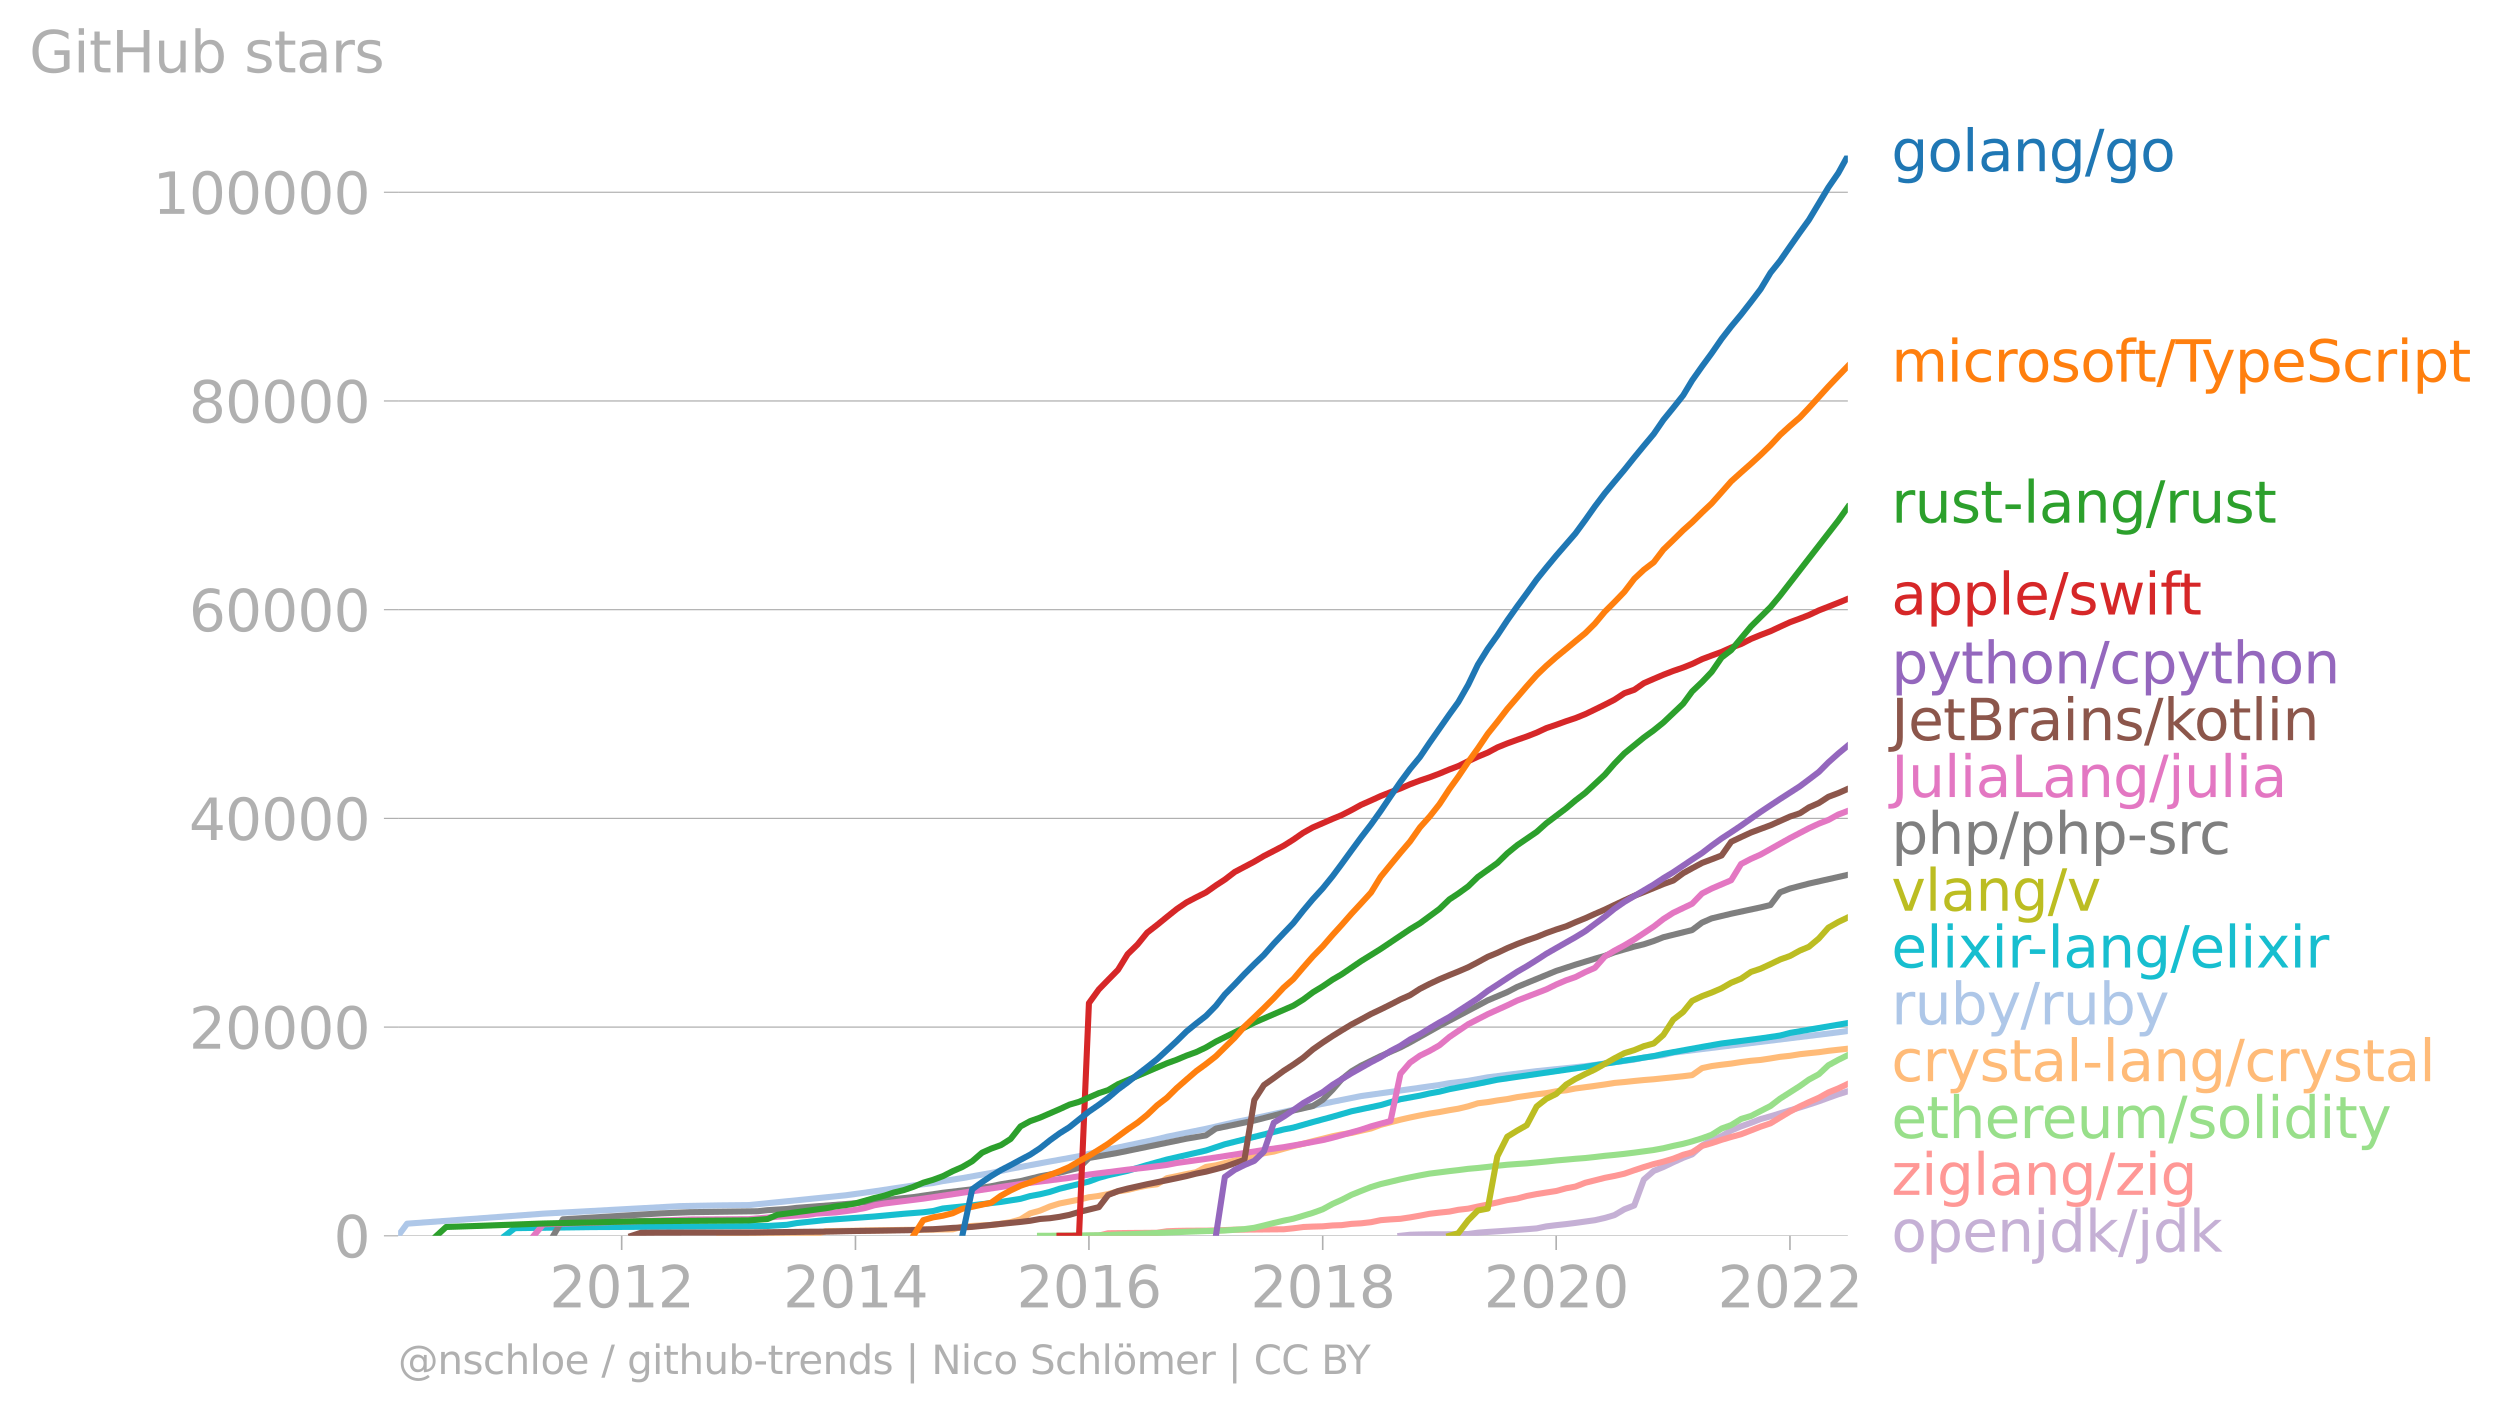 <svg xmlns:xlink="http://www.w3.org/1999/xlink" width="821.124" height="463.935" viewBox="0 0 615.843 347.951" xmlns="http://www.w3.org/2000/svg"><defs><style>*{stroke-linejoin:round;stroke-linecap:butt}</style></defs><g id="figure_1"><path d="M0 347.951h615.843V0H0v347.951z" style="fill:none" id="patch_1"/><g id="axes_1"><path d="M98.073 304.424h357.12V38.312H98.073v266.112z" style="fill:none" id="patch_2"/><g id="matplotlib.axis_1"><g id="xtick_1"><g id="line2d_1"><defs><path id="m5385cf4cf9" d="M0 0v3.5" style="stroke:#b0b0b0;stroke-width:.4"/></defs><use xlink:href="#m5385cf4cf9" x="153.142" y="304.424" style="fill:#b0b0b0;stroke:#b0b0b0;stroke-width:.4"/></g><g style="fill:#b0b0b0" transform="matrix(.14 0 0 -.14 135.327 322.062)" id="text_1"><defs><path id="DejaVuSans-32" d="M1228 531h2203V0H469v531q359 372 979 998 621 627 780 809 303 340 423 576 121 236 121 464 0 372-261 606-261 235-680 235-297 0-627-103-329-103-704-313v638q381 153 712 231 332 78 607 78 725 0 1156-363 431-362 431-968 0-288-108-546-107-257-392-607-78-91-497-524-418-433-1181-1211z" transform="scale(.016)"/><path id="DejaVuSans-30" d="M2034 4250q-487 0-733-480-245-479-245-1442 0-959 245-1439 246-480 733-480 491 0 736 480 246 480 246 1439 0 963-246 1442-245 480-736 480zm0 500q785 0 1199-621 414-620 414-1801 0-1178-414-1799Q2819-91 2034-91q-784 0-1198 620-414 621-414 1799 0 1181 414 1801 414 621 1198 621z" transform="scale(.016)"/><path id="DejaVuSans-31" d="M794 531h1031v3560L703 3866v575l1116 225h631V531h1031V0H794v531z" transform="scale(.016)"/></defs><use xlink:href="#DejaVuSans-32"/><use xlink:href="#DejaVuSans-30" x="63.623"/><use xlink:href="#DejaVuSans-31" x="127.246"/><use xlink:href="#DejaVuSans-32" x="190.869"/></g></g><g id="xtick_2"><use xlink:href="#m5385cf4cf9" x="210.732" y="304.424" style="fill:#b0b0b0;stroke:#b0b0b0;stroke-width:.4" id="line2d_2"/><g style="fill:#b0b0b0" transform="matrix(.14 0 0 -.14 192.917 322.062)" id="text_2"><defs><path id="DejaVuSans-34" d="M2419 4116 825 1625h1594v2491zm-166 550h794V1625h666v-525h-666V0h-628v1100H313v609l1940 2957z" transform="scale(.016)"/></defs><use xlink:href="#DejaVuSans-32"/><use xlink:href="#DejaVuSans-30" x="63.623"/><use xlink:href="#DejaVuSans-31" x="127.246"/><use xlink:href="#DejaVuSans-34" x="190.869"/></g></g><g id="xtick_3"><use xlink:href="#m5385cf4cf9" x="268.243" y="304.424" style="fill:#b0b0b0;stroke:#b0b0b0;stroke-width:.4" id="line2d_3"/><g style="fill:#b0b0b0" transform="matrix(.14 0 0 -.14 250.428 322.062)" id="text_3"><defs><path id="DejaVuSans-36" d="M2113 2584q-425 0-674-291-248-290-248-796 0-503 248-796 249-292 674-292t673 292q248 293 248 796 0 506-248 796-248 291-673 291zm1253 1979v-575q-238 112-480 171-242 60-480 60-625 0-955-422-329-422-376-1275 184 272 462 417 279 145 613 145 703 0 1111-427 408-426 408-1160 0-719-425-1154Q2819-91 2113-91q-810 0-1238 620-428 621-428 1799 0 1106 525 1764t1409 658q238 0 480-47t505-140z" transform="scale(.016)"/></defs><use xlink:href="#DejaVuSans-32"/><use xlink:href="#DejaVuSans-30" x="63.623"/><use xlink:href="#DejaVuSans-31" x="127.246"/><use xlink:href="#DejaVuSans-36" x="190.869"/></g></g><g id="xtick_4"><use xlink:href="#m5385cf4cf9" x="325.833" y="304.424" style="fill:#b0b0b0;stroke:#b0b0b0;stroke-width:.4" id="line2d_4"/><g style="fill:#b0b0b0" transform="matrix(.14 0 0 -.14 308.018 322.062)" id="text_4"><defs><path id="DejaVuSans-38" d="M2034 2216q-450 0-708-241-257-241-257-662 0-422 257-663 258-241 708-241t709 242q260 243 260 662 0 421-258 662-257 241-711 241zm-631 268q-406 100-633 378-226 279-226 679 0 559 398 884 399 325 1092 325 697 0 1094-325t397-884q0-400-227-679-226-278-629-378 456-106 710-416 255-309 255-755 0-679-414-1042Q2806-91 2034-91q-771 0-1186 362-414 363-414 1042 0 446 256 755 257 310 713 416zm-231 997q0-362 226-565 227-203 636-203 407 0 636 203 230 203 230 565 0 363-230 566-229 203-636 203-409 0-636-203-226-203-226-566z" transform="scale(.016)"/></defs><use xlink:href="#DejaVuSans-32"/><use xlink:href="#DejaVuSans-30" x="63.623"/><use xlink:href="#DejaVuSans-31" x="127.246"/><use xlink:href="#DejaVuSans-38" x="190.869"/></g></g><g id="xtick_5"><use xlink:href="#m5385cf4cf9" x="383.344" y="304.424" style="fill:#b0b0b0;stroke:#b0b0b0;stroke-width:.4" id="line2d_5"/><g style="fill:#b0b0b0" transform="matrix(.14 0 0 -.14 365.529 322.062)" id="text_5"><use xlink:href="#DejaVuSans-32"/><use xlink:href="#DejaVuSans-30" x="63.623"/><use xlink:href="#DejaVuSans-32" x="127.246"/><use xlink:href="#DejaVuSans-30" x="190.869"/></g></g><g id="xtick_6"><use xlink:href="#m5385cf4cf9" x="440.934" y="304.424" style="fill:#b0b0b0;stroke:#b0b0b0;stroke-width:.4" id="line2d_6"/><g style="fill:#b0b0b0" transform="matrix(.14 0 0 -.14 423.119 322.062)" id="text_6"><use xlink:href="#DejaVuSans-32"/><use xlink:href="#DejaVuSans-30" x="63.623"/><use xlink:href="#DejaVuSans-32" x="127.246"/><use xlink:href="#DejaVuSans-32" x="190.869"/></g></g></g><g id="matplotlib.axis_2"><g id="ytick_1"><path d="M98.073 304.424h357.12" clip-path="url(#pecd743295e)" style="fill:none;stroke:#b0b0b0;stroke-width:.3;stroke-linecap:square" id="line2d_7"/><g id="line2d_8"><defs><path id="mb3a32a4b18" d="M0 0h-3.5" style="stroke:#b0b0b0;stroke-width:.3"/></defs><use xlink:href="#mb3a32a4b18" x="98.073" y="304.424" style="fill:#b0b0b0;stroke:#b0b0b0;stroke-width:.3"/></g><use xlink:href="#DejaVuSans-30" style="fill:#b0b0b0" transform="matrix(.14 0 0 -.14 82.166 309.743)" id="text_7"/></g><g id="ytick_2"><path d="M98.073 253.011h357.12" clip-path="url(#pecd743295e)" style="fill:none;stroke:#b0b0b0;stroke-width:.3;stroke-linecap:square" id="line2d_9"/><use xlink:href="#mb3a32a4b18" x="98.073" y="253.011" style="fill:#b0b0b0;stroke:#b0b0b0;stroke-width:.3" id="line2d_10"/><g style="fill:#b0b0b0" transform="matrix(.14 0 0 -.14 46.536 258.33)" id="text_8"><use xlink:href="#DejaVuSans-32"/><use xlink:href="#DejaVuSans-30" x="63.623"/><use xlink:href="#DejaVuSans-30" x="127.246"/><use xlink:href="#DejaVuSans-30" x="190.869"/><use xlink:href="#DejaVuSans-30" x="254.492"/></g></g><g id="ytick_3"><path d="M98.073 201.599h357.12" clip-path="url(#pecd743295e)" style="fill:none;stroke:#b0b0b0;stroke-width:.3;stroke-linecap:square" id="line2d_11"/><use xlink:href="#mb3a32a4b18" x="98.073" y="201.599" style="fill:#b0b0b0;stroke:#b0b0b0;stroke-width:.3" id="line2d_12"/><g style="fill:#b0b0b0" transform="matrix(.14 0 0 -.14 46.536 206.918)" id="text_9"><use xlink:href="#DejaVuSans-34"/><use xlink:href="#DejaVuSans-30" x="63.623"/><use xlink:href="#DejaVuSans-30" x="127.246"/><use xlink:href="#DejaVuSans-30" x="190.869"/><use xlink:href="#DejaVuSans-30" x="254.492"/></g></g><g id="ytick_4"><path d="M98.073 150.186h357.12" clip-path="url(#pecd743295e)" style="fill:none;stroke:#b0b0b0;stroke-width:.3;stroke-linecap:square" id="line2d_13"/><use xlink:href="#mb3a32a4b18" x="98.073" y="150.186" style="fill:#b0b0b0;stroke:#b0b0b0;stroke-width:.3" id="line2d_14"/><g style="fill:#b0b0b0" transform="matrix(.14 0 0 -.14 46.536 155.505)" id="text_10"><use xlink:href="#DejaVuSans-36"/><use xlink:href="#DejaVuSans-30" x="63.623"/><use xlink:href="#DejaVuSans-30" x="127.246"/><use xlink:href="#DejaVuSans-30" x="190.869"/><use xlink:href="#DejaVuSans-30" x="254.492"/></g></g><g id="ytick_5"><path d="M98.073 98.773h357.12" clip-path="url(#pecd743295e)" style="fill:none;stroke:#b0b0b0;stroke-width:.3;stroke-linecap:square" id="line2d_15"/><use xlink:href="#mb3a32a4b18" x="98.073" y="98.773" style="fill:#b0b0b0;stroke:#b0b0b0;stroke-width:.3" id="line2d_16"/><g style="fill:#b0b0b0" transform="matrix(.14 0 0 -.14 46.536 104.092)" id="text_11"><use xlink:href="#DejaVuSans-38"/><use xlink:href="#DejaVuSans-30" x="63.623"/><use xlink:href="#DejaVuSans-30" x="127.246"/><use xlink:href="#DejaVuSans-30" x="190.869"/><use xlink:href="#DejaVuSans-30" x="254.492"/></g></g><g id="ytick_6"><path d="M98.073 47.36h357.12" clip-path="url(#pecd743295e)" style="fill:none;stroke:#b0b0b0;stroke-width:.3;stroke-linecap:square" id="line2d_17"/><use xlink:href="#mb3a32a4b18" x="98.073" y="47.361" style="fill:#b0b0b0;stroke:#b0b0b0;stroke-width:.3" id="line2d_18"/><g style="fill:#b0b0b0" transform="matrix(.14 0 0 -.14 37.628 52.68)" id="text_12"><use xlink:href="#DejaVuSans-31"/><use xlink:href="#DejaVuSans-30" x="63.623"/><use xlink:href="#DejaVuSans-30" x="127.246"/><use xlink:href="#DejaVuSans-30" x="190.869"/><use xlink:href="#DejaVuSans-30" x="254.492"/><use xlink:href="#DejaVuSans-30" x="318.115"/></g></g><g style="fill:#b0b0b0" transform="matrix(.14 0 0 -.14 7.2 17.838)" id="text_13"><defs><path id="DejaVuSans-47" d="M3809 666v1253H2778v519h1656V434q-365-259-806-392-440-133-940-133-1094 0-1712 639-617 640-617 1780 0 1144 617 1783 618 639 1712 639 456 0 867-113 411-112 758-331v-672q-350 297-744 447t-828 150q-857 0-1287-478-429-478-429-1425 0-944 429-1422 430-478 1287-478 334 0 596 58 263 58 472 180z" transform="scale(.016)"/><path id="DejaVuSans-69" d="M603 3500h575V0H603v3500zm0 1363h575v-729H603v729z" transform="scale(.016)"/><path id="DejaVuSans-74" d="M1172 4494v-994h1184v-447H1172V1153q0-428 117-550t477-122h590V0h-590q-666 0-919 248-253 249-253 905v1900H172v447h422v994h578z" transform="scale(.016)"/><path id="DejaVuSans-48" d="M628 4666h631V2753h2294v1913h631V0h-631v2222H1259V0H628v4666z" transform="scale(.016)"/><path id="DejaVuSans-75" d="M544 1381v2119h575V1403q0-497 193-746 194-248 582-248 465 0 735 297 271 297 271 810v1984h575V0h-575v538q-209-319-486-474-276-155-642-155-603 0-916 375-312 375-312 1097zm1447 2203z" transform="scale(.016)"/><path id="DejaVuSans-62" d="M3116 1747q0 634-261 995t-717 361q-457 0-718-361t-261-995q0-634 261-995t718-361q456 0 717 361t261 995zM1159 2969q182 312 458 463 277 152 661 152 638 0 1036-506 399-506 399-1331T3314 415Q2916-91 2278-91q-384 0-661 152-276 152-458 464V0H581v4863h578V2969z" transform="scale(.016)"/><path id="DejaVuSans-73" d="M2834 3397v-544q-243 125-506 187-262 63-544 63-428 0-642-131t-214-394q0-200 153-314t616-217l197-44q612-131 870-370t258-667q0-488-386-773Q2250-91 1575-91q-281 0-586 55T347 128v594q319-166 628-249 309-82 613-82 406 0 624 139 219 139 219 392 0 234-158 359-157 125-692 241l-200 47q-534 112-772 345-237 233-237 639 0 494 350 762 350 269 994 269 318 0 599-47 282-46 519-140z" transform="scale(.016)"/><path id="DejaVuSans-61" d="M2194 1759q-697 0-966-159t-269-544q0-306 202-486 202-179 548-179 479 0 768 339t289 901v128h-572zm1147 238V0h-575v531q-197-318-491-470T1556-91q-537 0-855 302-317 302-317 808 0 590 395 890 396 300 1180 300h807v57q0 397-261 614t-733 217q-300 0-585-72-284-72-546-216v532q315 122 612 182 297 61 578 61 760 0 1135-394 375-393 375-1193z" transform="scale(.016)"/><path id="DejaVuSans-72" d="M2631 2963q-97 56-211 82-114 27-251 27-488 0-749-317t-261-911V0H581v3500h578v-544q182 319 472 473 291 155 707 155 59 0 131-8 72-7 159-23l3-590z" transform="scale(.016)"/></defs><use xlink:href="#DejaVuSans-47"/><use xlink:href="#DejaVuSans-69" x="77.49"/><use xlink:href="#DejaVuSans-74" x="105.273"/><use xlink:href="#DejaVuSans-48" x="144.482"/><use xlink:href="#DejaVuSans-75" x="219.678"/><use xlink:href="#DejaVuSans-62" x="283.057"/><use xlink:href="#DejaVuSans-20" x="346.533"/><use xlink:href="#DejaVuSans-73" x="378.32"/><use xlink:href="#DejaVuSans-74" x="430.42"/><use xlink:href="#DejaVuSans-61" x="469.629"/><use xlink:href="#DejaVuSans-72" x="530.908"/><use xlink:href="#DejaVuSans-73" x="572.021"/></g></g><path d="m344.977 304.424 2.363-.257 2.442-.067 2.364-.036 2.442-.008 2.442-.01 2.206-.026 2.443-.036 2.363-.329 2.442-.185 2.364-.151 2.442-.17 2.442-.177 2.364-.175 2.442-.196 2.363-.496 2.443-.3 2.442-.265 2.285-.288 2.442-.342 2.363-.33 2.443-.557 2.363-.694 2.442-1.43 2.443-.948 2.363-6.388 2.442-2.126 2.364-.956 2.442-1.17 2.442-1.108 2.206-.84 2.442-2.175 2.364-1.373 2.442-.956 2.364-1.38 2.442-1.026 2.442-.872 2.364-.915 2.442-.684 2.363-.722 2.443-.748 2.442-.715 2.206-.701 2.442-.808 2.363-.86 2.443-.875 2.363-.737" clip-path="url(#pecd743295e)" style="fill:none;stroke:#c5b0d5;stroke-width:1.5;stroke-linecap:square" id="line2d_19"/><path d="m268.243 304.424 2.442-.046 2.285-.584 2.442-.028 2.363-.031 2.443-.023 2.363-.013 2.442-.028 2.443-.363 2.363-.09 2.442-.043 2.364-.013 2.442-.008 2.442-.057 2.206-.087 2.443-.092 2.363-.013 2.442-.023 2.364-.021 2.442-.023 2.442-.018 2.364-.242 2.442-.319 2.363-.1 2.443-.067 2.442-.216 2.206-.077 2.442-.316 2.364-.134 2.442-.28 2.363-.493 2.442-.193 2.443-.144 2.363-.352 2.442-.427 2.364-.455 2.442-.293 2.442-.25 2.206-.442 2.443-.28 2.363-.522 2.442-.49 2.364-.52 2.442-.578 2.442-.383 2.364-.63 2.442-.473 2.363-.375 2.443-.38 2.442-.664 2.285-.422 2.442-.948 2.363-.589 2.443-.62 2.363-.46 2.442-.557 2.443-.851 2.363-.792 2.442-.738 2.364-.586 2.442-.732 2.442-.962 2.206-.614 2.442-1.573 2.364-.68 2.442-.822 2.364-.699 2.442-.67 2.442-.947 2.364-.925 2.442-.82 2.363-1.442 2.443-1.458 2.442-1.278 2.206-1.04 2.442-1.075 2.363-1.316 2.443-.99 2.363-1.12" clip-path="url(#pecd743295e)" style="fill:none;stroke:#ff9896;stroke-width:1.5;stroke-linecap:square" id="line2d_20"/><path d="m256.19 304.424 2.441-.01 2.364-.026 2.442-.018 2.364-.028 2.442-.029 2.442-.036 2.285-.038 2.442-.131 2.363-.057 2.443-.105 2.363-.103 2.442-.11 2.443-.109 2.363-.097 2.442-.1 2.364-.085 2.442-.088 2.442-.049 2.206-.095 2.443-.17 2.363-.161 2.442-.332 2.364-.565 2.442-.62 2.442-.57 2.364-.484 2.442-.727 2.363-.71 2.443-.884 2.442-1.332 2.206-.982 2.442-1.25 2.364-.953 2.442-.959 2.363-.725 2.442-.58 2.443-.587 2.363-.496 2.442-.483 2.364-.44 2.442-.303 2.442-.311 2.206-.25 2.443-.316 2.363-.208 2.442-.265 2.364-.285 2.442-.25 2.442-.18 2.364-.156 2.442-.231 2.363-.221 2.443-.265 2.442-.203 2.285-.208 2.442-.186 2.363-.254 2.443-.29 2.363-.222 2.442-.26 2.443-.3 2.363-.321 2.442-.335 2.364-.431 2.442-.579 2.442-.514 2.206-.596 2.442-.764 2.364-.86 2.442-1.538 2.364-.848 2.442-1.512 2.442-.743 2.364-1.213 2.442-1.247 2.363-1.812 2.443-1.553 2.442-1.56 2.206-1.571 2.442-1.321 2.363-2.214 2.443-1.336 2.363-1.162" clip-path="url(#pecd743295e)" style="fill:none;stroke:#98df8a;stroke-width:1.5;stroke-linecap:square" id="line2d_21"/><g style="fill:#1f77b4" transform="matrix(.14 0 0 -.14 465.907 42.175)" id="text_14"><defs><path id="DejaVuSans-67" d="M2906 1791q0 625-258 968-257 344-723 344-462 0-720-344-258-343-258-968 0-622 258-966t720-344q466 0 723 344 258 344 258 966zm575-1357q0-893-397-1329-396-436-1215-436-303 0-572 45t-522 139v559q253-137 500-202 247-66 503-66 566 0 847 295t281 892v285q-178-310-456-463T1784 0Q1141 0 747 490 353 981 353 1791q0 812 394 1302 394 491 1037 491 388 0 666-153t456-462v531h575V434z" transform="scale(.016)"/><path id="DejaVuSans-6f" d="M1959 3097q-462 0-731-361t-269-989q0-628 267-989 268-361 733-361 460 0 728 362 269 363 269 988 0 622-269 986-268 364-728 364zm0 487q750 0 1178-488 429-487 429-1349 0-859-429-1349Q2709-91 1959-91q-753 0-1180 489-426 490-426 1349 0 862 426 1349 427 488 1180 488z" transform="scale(.016)"/><path id="DejaVuSans-6c" d="M603 4863h575V0H603v4863z" transform="scale(.016)"/><path id="DejaVuSans-6e" d="M3513 2113V0h-575v2094q0 497-194 743-194 247-581 247-466 0-735-297-269-296-269-809V0H581v3500h578v-544q207 316 486 472 280 156 646 156 603 0 912-373 310-373 310-1098z" transform="scale(.016)"/><path id="DejaVuSans-2f" d="M1625 4666h531L531-594H0l1625 5260z" transform="scale(.016)"/></defs><use xlink:href="#DejaVuSans-67"/><use xlink:href="#DejaVuSans-6f" x="63.477"/><use xlink:href="#DejaVuSans-6c" x="124.658"/><use xlink:href="#DejaVuSans-61" x="152.441"/><use xlink:href="#DejaVuSans-6e" x="213.721"/><use xlink:href="#DejaVuSans-67" x="277.1"/><use xlink:href="#DejaVuSans-2f" x="340.576"/><use xlink:href="#DejaVuSans-67" x="374.268"/><use xlink:href="#DejaVuSans-6f" x="437.744"/></g><g style="fill:#ff7f0e" transform="matrix(.14 0 0 -.14 465.907 94.014)" id="text_15"><defs><path id="DejaVuSans-6d" d="M3328 2828q216 388 516 572t706 184q547 0 844-383 297-382 297-1088V0h-578v2094q0 503-179 746-178 244-543 244-447 0-707-297-259-296-259-809V0h-578v2094q0 506-178 748t-550 242q-441 0-701-298-259-298-259-808V0H581v3500h578v-544q197 322 472 475t653 153q382 0 649-194 267-193 395-562z" transform="scale(.016)"/><path id="DejaVuSans-63" d="M3122 3366v-538q-244 135-489 202t-495 67q-560 0-870-355-309-354-309-995t309-996q310-354 870-354 250 0 495 67t489 202V134Q2881 22 2623-34q-257-57-548-57-791 0-1257 497-465 497-465 1341 0 856 470 1346 471 491 1290 491 265 0 518-55 253-54 491-163z" transform="scale(.016)"/><path id="DejaVuSans-66" d="M2375 4863v-479h-550q-309 0-430-125-120-125-120-450v-309h947v-447h-947V0H697v3053H147v447h550v244q0 584 272 851 272 268 862 268h544z" transform="scale(.016)"/><path id="DejaVuSans-54" d="M-19 4666h3947v-532H2272V0h-634v4134H-19v532z" transform="scale(.016)"/><path id="DejaVuSans-79" d="M2059-325q-243-625-475-815-231-191-618-191H506v481h338q237 0 368 113 132 112 291 531l103 262L191 3500h609L1894 763l1094 2737h609L2059-325z" transform="scale(.016)"/><path id="DejaVuSans-70" d="M1159 525v-1856H581v4831h578v-531q182 312 458 463 277 152 661 152 638 0 1036-506 399-506 399-1331T3314 415Q2916-91 2278-91q-384 0-661 152-276 152-458 464zm1957 1222q0 634-261 995t-717 361q-457 0-718-361t-261-995q0-634 261-995t718-361q456 0 717 361t261 995z" transform="scale(.016)"/><path id="DejaVuSans-65" d="M3597 1894v-281H953q38-594 358-905t892-311q331 0 642 81t618 244V178Q3153 47 2828-22t-659-69q-838 0-1327 487-489 488-489 1320 0 859 464 1363 464 505 1252 505 706 0 1117-455 411-454 411-1235zm-575 169q-6 471-264 752-258 282-683 282-481 0-770-272t-333-766l2050 4z" transform="scale(.016)"/><path id="DejaVuSans-53" d="M3425 4513v-616q-359 172-678 256-319 85-616 85-515 0-795-200t-280-569q0-310 186-468 186-157 705-254l381-78q706-135 1042-474t336-907q0-679-455-1029Q2797-91 1919-91q-331 0-705 75-373 75-773 222v650q384-215 753-325 369-109 725-109 540 0 834 212 294 213 294 607 0 343-211 537t-692 291l-385 75q-706 140-1022 440-315 300-315 835 0 619 436 975t1201 356q329 0 669-60 341-59 697-177z" transform="scale(.016)"/></defs><use xlink:href="#DejaVuSans-6d"/><use xlink:href="#DejaVuSans-69" x="97.412"/><use xlink:href="#DejaVuSans-63" x="125.195"/><use xlink:href="#DejaVuSans-72" x="180.176"/><use xlink:href="#DejaVuSans-6f" x="219.039"/><use xlink:href="#DejaVuSans-73" x="280.221"/><use xlink:href="#DejaVuSans-6f" x="332.32"/><use xlink:href="#DejaVuSans-66" x="393.502"/><use xlink:href="#DejaVuSans-74" x="426.957"/><use xlink:href="#DejaVuSans-2f" x="466.166"/><use xlink:href="#DejaVuSans-54" x="499.857"/><use xlink:href="#DejaVuSans-79" x="545.316"/><use xlink:href="#DejaVuSans-70" x="604.496"/><use xlink:href="#DejaVuSans-65" x="667.973"/><use xlink:href="#DejaVuSans-53" x="729.496"/><use xlink:href="#DejaVuSans-63" x="792.973"/><use xlink:href="#DejaVuSans-72" x="847.953"/><use xlink:href="#DejaVuSans-69" x="889.066"/><use xlink:href="#DejaVuSans-70" x="916.85"/><use xlink:href="#DejaVuSans-74" x="980.326"/></g><g style="fill:#2ca02c" transform="matrix(.14 0 0 -.14 465.907 128.751)" id="text_16"><defs><path id="DejaVuSans-2d" d="M313 2009h1684v-512H313v512z" transform="scale(.016)"/></defs><use xlink:href="#DejaVuSans-72"/><use xlink:href="#DejaVuSans-75" x="41.113"/><use xlink:href="#DejaVuSans-73" x="104.492"/><use xlink:href="#DejaVuSans-74" x="156.592"/><use xlink:href="#DejaVuSans-2d" x="195.801"/><use xlink:href="#DejaVuSans-6c" x="231.885"/><use xlink:href="#DejaVuSans-61" x="259.668"/><use xlink:href="#DejaVuSans-6e" x="320.947"/><use xlink:href="#DejaVuSans-67" x="384.326"/><use xlink:href="#DejaVuSans-2f" x="447.803"/><use xlink:href="#DejaVuSans-72" x="481.494"/><use xlink:href="#DejaVuSans-75" x="522.607"/><use xlink:href="#DejaVuSans-73" x="585.986"/><use xlink:href="#DejaVuSans-74" x="638.086"/></g><g style="fill:#d62728" transform="matrix(.14 0 0 -.14 465.907 151.376)" id="text_17"><defs><path id="DejaVuSans-77" d="M269 3500h575l719-2731 715 2731h678l719-2731 716 2731h575L4050 0h-678l-753 2869L1863 0h-679L269 3500z" transform="scale(.016)"/></defs><use xlink:href="#DejaVuSans-61"/><use xlink:href="#DejaVuSans-70" x="61.279"/><use xlink:href="#DejaVuSans-70" x="124.756"/><use xlink:href="#DejaVuSans-6c" x="188.232"/><use xlink:href="#DejaVuSans-65" x="216.016"/><use xlink:href="#DejaVuSans-2f" x="277.539"/><use xlink:href="#DejaVuSans-73" x="311.23"/><use xlink:href="#DejaVuSans-77" x="363.33"/><use xlink:href="#DejaVuSans-69" x="445.117"/><use xlink:href="#DejaVuSans-66" x="472.9"/><use xlink:href="#DejaVuSans-74" x="506.355"/></g><g style="fill:#9467bd" transform="matrix(.14 0 0 -.14 465.907 168.34)" id="text_18"><defs><path id="DejaVuSans-68" d="M3513 2113V0h-575v2094q0 497-194 743-194 247-581 247-466 0-735-297-269-296-269-809V0H581v4863h578V2956q207 316 486 472 280 156 646 156 603 0 912-373 310-373 310-1098z" transform="scale(.016)"/></defs><use xlink:href="#DejaVuSans-70"/><use xlink:href="#DejaVuSans-79" x="63.477"/><use xlink:href="#DejaVuSans-74" x="122.656"/><use xlink:href="#DejaVuSans-68" x="161.865"/><use xlink:href="#DejaVuSans-6f" x="225.244"/><use xlink:href="#DejaVuSans-6e" x="286.426"/><use xlink:href="#DejaVuSans-2f" x="349.805"/><use xlink:href="#DejaVuSans-63" x="383.496"/><use xlink:href="#DejaVuSans-70" x="438.477"/><use xlink:href="#DejaVuSans-79" x="501.953"/><use xlink:href="#DejaVuSans-74" x="561.133"/><use xlink:href="#DejaVuSans-68" x="600.342"/><use xlink:href="#DejaVuSans-6f" x="663.721"/><use xlink:href="#DejaVuSans-6e" x="724.902"/></g><g style="fill:#8c564b" transform="matrix(.14 0 0 -.14 465.907 182.34)" id="text_19"><defs><path id="DejaVuSans-4a" d="M628 4666h631V325q0-844-320-1225T-91-1281h-240v531h197q418 0 590 235 172 234 172 840v4341z" transform="scale(.016)"/><path id="DejaVuSans-42" d="M1259 2228V519h1013q509 0 754 211 246 211 246 645 0 438-246 645-245 208-754 208H1259zm0 1919V2741h935q462 0 688 173 227 174 227 530 0 353-227 528-226 175-688 175h-935zm-631 519h1613q722 0 1112-300 391-300 391-853 0-429-200-682t-588-315q466-100 724-418 258-317 258-792 0-625-425-966Q3088 0 2303 0H628v4666z" transform="scale(.016)"/><path id="DejaVuSans-6b" d="M581 4863h578V1991l1716 1509h734L1753 1863 3688 0h-750L1159 1709V0H581v4863z" transform="scale(.016)"/></defs><use xlink:href="#DejaVuSans-4a"/><use xlink:href="#DejaVuSans-65" x="29.492"/><use xlink:href="#DejaVuSans-74" x="91.016"/><use xlink:href="#DejaVuSans-42" x="130.225"/><use xlink:href="#DejaVuSans-72" x="198.828"/><use xlink:href="#DejaVuSans-61" x="239.941"/><use xlink:href="#DejaVuSans-69" x="301.221"/><use xlink:href="#DejaVuSans-6e" x="329.004"/><use xlink:href="#DejaVuSans-73" x="392.383"/><use xlink:href="#DejaVuSans-2f" x="444.482"/><use xlink:href="#DejaVuSans-6b" x="478.174"/><use xlink:href="#DejaVuSans-6f" x="532.459"/><use xlink:href="#DejaVuSans-74" x="593.641"/><use xlink:href="#DejaVuSans-6c" x="632.85"/><use xlink:href="#DejaVuSans-69" x="660.633"/><use xlink:href="#DejaVuSans-6e" x="688.416"/></g><g style="fill:#e377c2" transform="matrix(.14 0 0 -.14 465.907 196.34)" id="text_20"><defs><path id="DejaVuSans-4c" d="M628 4666h631V531h2272V0H628v4666z" transform="scale(.016)"/><path id="DejaVuSans-6a" d="M603 3500h575V-63q0-668-255-968-254-300-820-300h-219v487H38q328 0 446 152Q603-541 603-63v3563zm0 1363h575v-729H603v729z" transform="scale(.016)"/></defs><use xlink:href="#DejaVuSans-4a"/><use xlink:href="#DejaVuSans-75" x="29.492"/><use xlink:href="#DejaVuSans-6c" x="92.871"/><use xlink:href="#DejaVuSans-69" x="120.654"/><use xlink:href="#DejaVuSans-61" x="148.438"/><use xlink:href="#DejaVuSans-4c" x="209.717"/><use xlink:href="#DejaVuSans-61" x="265.43"/><use xlink:href="#DejaVuSans-6e" x="326.709"/><use xlink:href="#DejaVuSans-67" x="390.088"/><use xlink:href="#DejaVuSans-2f" x="453.564"/><use xlink:href="#DejaVuSans-6a" x="487.256"/><use xlink:href="#DejaVuSans-75" x="515.039"/><use xlink:href="#DejaVuSans-6c" x="578.418"/><use xlink:href="#DejaVuSans-69" x="606.201"/><use xlink:href="#DejaVuSans-61" x="633.984"/></g><g style="fill:#7f7f7f" transform="matrix(.14 0 0 -.14 465.907 210.34)" id="text_21"><use xlink:href="#DejaVuSans-70"/><use xlink:href="#DejaVuSans-68" x="63.477"/><use xlink:href="#DejaVuSans-70" x="126.855"/><use xlink:href="#DejaVuSans-2f" x="190.332"/><use xlink:href="#DejaVuSans-70" x="224.023"/><use xlink:href="#DejaVuSans-68" x="287.5"/><use xlink:href="#DejaVuSans-70" x="350.879"/><use xlink:href="#DejaVuSans-2d" x="414.355"/><use xlink:href="#DejaVuSans-73" x="450.439"/><use xlink:href="#DejaVuSans-72" x="502.539"/><use xlink:href="#DejaVuSans-63" x="541.402"/></g><g style="fill:#bcbd22" transform="matrix(.14 0 0 -.14 465.907 224.34)" id="text_22"><defs><path id="DejaVuSans-76" d="M191 3500h609L1894 563l1094 2937h609L2284 0h-781L191 3500z" transform="scale(.016)"/></defs><use xlink:href="#DejaVuSans-76"/><use xlink:href="#DejaVuSans-6c" x="59.18"/><use xlink:href="#DejaVuSans-61" x="86.963"/><use xlink:href="#DejaVuSans-6e" x="148.242"/><use xlink:href="#DejaVuSans-67" x="211.621"/><use xlink:href="#DejaVuSans-2f" x="275.098"/><use xlink:href="#DejaVuSans-76" x="308.789"/></g><g style="fill:#17becf" transform="matrix(.14 0 0 -.14 465.907 238.34)" id="text_23"><defs><path id="DejaVuSans-78" d="M3513 3500 2247 1797 3578 0h-678L1881 1375 863 0H184l1360 1831L300 3500h678l928-1247 928 1247h679z" transform="scale(.016)"/></defs><use xlink:href="#DejaVuSans-65"/><use xlink:href="#DejaVuSans-6c" x="61.523"/><use xlink:href="#DejaVuSans-69" x="89.307"/><use xlink:href="#DejaVuSans-78" x="117.09"/><use xlink:href="#DejaVuSans-69" x="176.27"/><use xlink:href="#DejaVuSans-72" x="204.053"/><use xlink:href="#DejaVuSans-2d" x="238.791"/><use xlink:href="#DejaVuSans-6c" x="274.875"/><use xlink:href="#DejaVuSans-61" x="302.658"/><use xlink:href="#DejaVuSans-6e" x="363.938"/><use xlink:href="#DejaVuSans-67" x="427.316"/><use xlink:href="#DejaVuSans-2f" x="490.793"/><use xlink:href="#DejaVuSans-65" x="524.484"/><use xlink:href="#DejaVuSans-6c" x="586.008"/><use xlink:href="#DejaVuSans-69" x="613.791"/><use xlink:href="#DejaVuSans-78" x="641.574"/><use xlink:href="#DejaVuSans-69" x="700.754"/><use xlink:href="#DejaVuSans-72" x="728.537"/></g><g style="fill:#aec7e8" transform="matrix(.14 0 0 -.14 465.907 252.34)" id="text_24"><use xlink:href="#DejaVuSans-72"/><use xlink:href="#DejaVuSans-75" x="41.113"/><use xlink:href="#DejaVuSans-62" x="104.492"/><use xlink:href="#DejaVuSans-79" x="167.969"/><use xlink:href="#DejaVuSans-2f" x="227.148"/><use xlink:href="#DejaVuSans-72" x="260.84"/><use xlink:href="#DejaVuSans-75" x="301.953"/><use xlink:href="#DejaVuSans-62" x="365.332"/><use xlink:href="#DejaVuSans-79" x="428.809"/></g><g style="fill:#ffbb78" transform="matrix(.14 0 0 -.14 465.907 266.34)" id="text_25"><use xlink:href="#DejaVuSans-63"/><use xlink:href="#DejaVuSans-72" x="54.98"/><use xlink:href="#DejaVuSans-79" x="96.094"/><use xlink:href="#DejaVuSans-73" x="155.273"/><use xlink:href="#DejaVuSans-74" x="207.373"/><use xlink:href="#DejaVuSans-61" x="246.582"/><use xlink:href="#DejaVuSans-6c" x="307.861"/><use xlink:href="#DejaVuSans-2d" x="335.645"/><use xlink:href="#DejaVuSans-6c" x="371.729"/><use xlink:href="#DejaVuSans-61" x="399.512"/><use xlink:href="#DejaVuSans-6e" x="460.791"/><use xlink:href="#DejaVuSans-67" x="524.17"/><use xlink:href="#DejaVuSans-2f" x="587.646"/><use xlink:href="#DejaVuSans-63" x="621.338"/><use xlink:href="#DejaVuSans-72" x="676.318"/><use xlink:href="#DejaVuSans-79" x="717.432"/><use xlink:href="#DejaVuSans-73" x="776.611"/><use xlink:href="#DejaVuSans-74" x="828.711"/><use xlink:href="#DejaVuSans-61" x="867.92"/><use xlink:href="#DejaVuSans-6c" x="929.199"/></g><g style="fill:#98df8a" transform="matrix(.14 0 0 -.14 465.907 280.34)" id="text_26"><defs><path id="DejaVuSans-64" d="M2906 2969v1894h575V0h-575v525q-181-312-458-464-276-152-664-152-634 0-1033 506-398 507-398 1332t398 1331q399 506 1033 506 388 0 664-152 277-151 458-463zM947 1747q0-634 261-995t717-361q456 0 718 361 263 361 263 995t-263 995q-262 361-718 361t-717-361q-261-361-261-995z" transform="scale(.016)"/></defs><use xlink:href="#DejaVuSans-65"/><use xlink:href="#DejaVuSans-74" x="61.523"/><use xlink:href="#DejaVuSans-68" x="100.732"/><use xlink:href="#DejaVuSans-65" x="164.111"/><use xlink:href="#DejaVuSans-72" x="225.635"/><use xlink:href="#DejaVuSans-65" x="264.498"/><use xlink:href="#DejaVuSans-75" x="326.021"/><use xlink:href="#DejaVuSans-6d" x="389.4"/><use xlink:href="#DejaVuSans-2f" x="486.813"/><use xlink:href="#DejaVuSans-73" x="520.504"/><use xlink:href="#DejaVuSans-6f" x="572.604"/><use xlink:href="#DejaVuSans-6c" x="633.785"/><use xlink:href="#DejaVuSans-69" x="661.568"/><use xlink:href="#DejaVuSans-64" x="689.352"/><use xlink:href="#DejaVuSans-69" x="752.828"/><use xlink:href="#DejaVuSans-74" x="780.611"/><use xlink:href="#DejaVuSans-79" x="819.82"/></g><g style="fill:#ff9896" transform="matrix(.14 0 0 -.14 465.907 294.34)" id="text_27"><defs><path id="DejaVuSans-7a" d="M353 3500h2731v-525L922 459h2162V0H275v525l2163 2516H353v459z" transform="scale(.016)"/></defs><use xlink:href="#DejaVuSans-7a"/><use xlink:href="#DejaVuSans-69" x="52.49"/><use xlink:href="#DejaVuSans-67" x="80.273"/><use xlink:href="#DejaVuSans-6c" x="143.75"/><use xlink:href="#DejaVuSans-61" x="171.533"/><use xlink:href="#DejaVuSans-6e" x="232.813"/><use xlink:href="#DejaVuSans-67" x="296.191"/><use xlink:href="#DejaVuSans-2f" x="359.668"/><use xlink:href="#DejaVuSans-7a" x="393.359"/><use xlink:href="#DejaVuSans-69" x="445.85"/><use xlink:href="#DejaVuSans-67" x="473.633"/></g><g style="fill:#c5b0d5" transform="matrix(.14 0 0 -.14 465.907 308.34)" id="text_28"><use xlink:href="#DejaVuSans-6f"/><use xlink:href="#DejaVuSans-70" x="61.182"/><use xlink:href="#DejaVuSans-65" x="124.658"/><use xlink:href="#DejaVuSans-6e" x="186.182"/><use xlink:href="#DejaVuSans-6a" x="249.561"/><use xlink:href="#DejaVuSans-64" x="277.344"/><use xlink:href="#DejaVuSans-6b" x="340.82"/><use xlink:href="#DejaVuSans-2f" x="398.73"/><use xlink:href="#DejaVuSans-6a" x="432.422"/><use xlink:href="#DejaVuSans-64" x="460.205"/><use xlink:href="#DejaVuSans-6b" x="523.682"/></g><g style="fill:#b0b0b0" transform="matrix(.097 0 0 -.097 98.073 338.46)" id="text_29"><defs><path id="DejaVuSans-40" d="M2381 1678q0-447 222-702 222-254 610-254 384 0 604 256 221 256 221 700 0 438-225 695-225 258-607 258-378 0-602-256-223-256-223-697zm1703-934q-187-241-429-355t-564-114q-538 0-874 389t-336 1014q0 625 337 1015 338 391 873 391 322 0 565-117 244-117 428-354v409h447V722q457 69 714 417 258 349 258 902 0 334-99 628-98 294-298 544-325 409-792 626t-1017 217q-384 0-738-102-353-101-653-301-490-319-767-836-276-517-276-1120 0-497 179-932 180-434 521-765 328-325 759-495 431-171 922-171 403 0 792 136t714 389l281-347q-390-303-851-464t-936-161q-578 0-1091 205-512 205-912 595Q841 78 631 592q-209 514-209 1105 0 569 212 1084 213 516 607 907 403 396 931 607t1119 211q662 0 1229-272 568-271 952-771 234-307 357-666 124-359 124-744 0-822-497-1297T4084 263v481z" transform="scale(.016)"/><path id="DejaVuSans-7c" d="M1344 4891v-6400H813v6400h531z" transform="scale(.016)"/><path id="DejaVuSans-4e" d="M628 4666h850L3547 763v3903h612V0h-850L1241 3903V0H628v4666z" transform="scale(.016)"/><path id="DejaVuSans-f6" d="M1959 3097q-462 0-731-361t-269-989q0-628 267-989 268-361 733-361 460 0 728 362 269 363 269 988 0 622-269 986-268 364-728 364zm0 487q750 0 1178-488 429-487 429-1349 0-859-429-1349Q2709-91 1959-91q-753 0-1180 489-426 490-426 1349 0 862 426 1349 427 488 1180 488zm295 1266h634v-631h-634v631zm-1222 0h634v-631h-634v631z" transform="scale(.016)"/><path id="DejaVuSans-43" d="M4122 4306v-665q-319 297-680 443-361 147-767 147-800 0-1225-489t-425-1414q0-922 425-1411t1225-489q406 0 767 147t680 444V359q-331-225-702-338-370-112-782-112-1060 0-1670 648-609 649-609 1771 0 1125 609 1773 610 649 1670 649 418 0 788-111 371-111 696-333z" transform="scale(.016)"/><path id="DejaVuSans-59" d="M-13 4666h679l1293-1919 1285 1919h678L2272 2222V0h-634v2222L-13 4666z" transform="scale(.016)"/></defs><use xlink:href="#DejaVuSans-40"/><use xlink:href="#DejaVuSans-6e" x="100"/><use xlink:href="#DejaVuSans-73" x="163.379"/><use xlink:href="#DejaVuSans-63" x="215.479"/><use xlink:href="#DejaVuSans-68" x="270.459"/><use xlink:href="#DejaVuSans-6c" x="333.838"/><use xlink:href="#DejaVuSans-6f" x="361.621"/><use xlink:href="#DejaVuSans-65" x="422.803"/><use xlink:href="#DejaVuSans-20" x="484.326"/><use xlink:href="#DejaVuSans-2f" x="516.113"/><use xlink:href="#DejaVuSans-20" x="549.805"/><use xlink:href="#DejaVuSans-67" x="581.592"/><use xlink:href="#DejaVuSans-69" x="645.068"/><use xlink:href="#DejaVuSans-74" x="672.852"/><use xlink:href="#DejaVuSans-68" x="712.061"/><use xlink:href="#DejaVuSans-75" x="775.439"/><use xlink:href="#DejaVuSans-62" x="838.818"/><use xlink:href="#DejaVuSans-2d" x="902.295"/><use xlink:href="#DejaVuSans-74" x="938.379"/><use xlink:href="#DejaVuSans-72" x="977.588"/><use xlink:href="#DejaVuSans-65" x="1016.451"/><use xlink:href="#DejaVuSans-6e" x="1077.975"/><use xlink:href="#DejaVuSans-64" x="1141.354"/><use xlink:href="#DejaVuSans-73" x="1204.83"/><use xlink:href="#DejaVuSans-20" x="1256.93"/><use xlink:href="#DejaVuSans-7c" x="1288.717"/><use xlink:href="#DejaVuSans-20" x="1322.408"/><use xlink:href="#DejaVuSans-4e" x="1354.195"/><use xlink:href="#DejaVuSans-69" x="1429"/><use xlink:href="#DejaVuSans-63" x="1456.783"/><use xlink:href="#DejaVuSans-6f" x="1511.764"/><use xlink:href="#DejaVuSans-20" x="1572.945"/><use xlink:href="#DejaVuSans-53" x="1604.732"/><use xlink:href="#DejaVuSans-63" x="1668.209"/><use xlink:href="#DejaVuSans-68" x="1723.189"/><use xlink:href="#DejaVuSans-6c" x="1786.568"/><use xlink:href="#DejaVuSans-f6" x="1814.352"/><use xlink:href="#DejaVuSans-6d" x="1875.533"/><use xlink:href="#DejaVuSans-65" x="1972.945"/><use xlink:href="#DejaVuSans-72" x="2034.469"/><use xlink:href="#DejaVuSans-20" x="2075.582"/><use xlink:href="#DejaVuSans-7c" x="2107.369"/><use xlink:href="#DejaVuSans-20" x="2141.061"/><use xlink:href="#DejaVuSans-43" x="2172.848"/><use xlink:href="#DejaVuSans-43" x="2242.672"/><use xlink:href="#DejaVuSans-20" x="2312.496"/><use xlink:href="#DejaVuSans-42" x="2344.283"/><use xlink:href="#DejaVuSans-59" x="2407.387"/></g><path d="m177.17 304.424 2.364-.005h4.884l2.206-.031 2.443-.141 2.363-.016 2.442-.213 2.364-.01 2.442-.05 2.442-.02 2.364-.653 2.442-.046 2.364-.028 2.442-.036 2.442-.065 2.206-.038 2.442-.026 2.364-.036 2.442-.044 2.363-.023 2.443-.02 2.442-.026 2.363-.033 2.443-.029 2.363-.65 2.442-.188 2.443-.139 2.205-.102 2.443-.306 2.363-.391 2.442-.686 2.364-1.473 2.442-.682 2.442-1.025 2.364-.73 2.442-.481 2.364-.468 2.442-.594 2.442-.329 2.285-.447 2.442-.681 2.363-.342 2.443-.602 2.363-.478 2.442-.308 2.443-1.51 2.363-.483 2.442-.53 2.364-.454 2.442-1.306 2.442-.383 2.206-.553 2.443-.632 2.363-.604 2.442-.54 2.364-.648 2.442-.416 2.442-.692 2.364-.655 2.442-.579 2.363-.632 2.443-.604 2.442-.617 2.206-.45 2.442-.357 2.364-.553 2.442-.55 2.363-.897 2.442-.643 2.443-.627 2.363-.54 2.442-.506 2.364-.453 2.442-.38 2.442-.463 2.206-.365 2.443-.586 2.363-.743 2.442-.3 2.364-.404 2.442-.337 2.442-.483 2.364-.332 2.442-.362 2.363-.286 2.443-.447 2.442-.247 2.285-.447 2.442-.324 2.363-.321 2.443-.347 2.363-.378 2.442-.219 2.443-.262 2.363-.229 2.442-.193 2.364-.244 2.442-.244 2.442-.26 2.206-.27 2.442-1.724 2.364-.507 2.442-.329 2.364-.28 2.442-.383 2.442-.309 2.364-.208 2.442-.37 2.363-.393 2.443-.257 2.442-.396 2.206-.24 2.442-.251 2.363-.334 2.443-.27 2.363-.26" clip-path="url(#pecd743295e)" style="fill:none;stroke:#ffbb78;stroke-width:1.5;stroke-linecap:square" id="line2d_22"/><path d="m98.073 304.424 2.206-2.985 33.561-2.473 33.64-1.853 9.69-.185 7.248-.075 7.012-.696 16.86-1.707 7.09-.982 9.611-1.442 4.885-.612 2.363-.468 4.806-.733 7.09-1.267 4.806-1.018 9.69-1.81 4.806-.866 2.364-.427 4.884-1.151 14.338-3.039 2.443-.609 9.611-1.956 7.09-1.627 4.806-.98 12.054-2.601 14.26-2.859 12.053-1.704 7.248-1.034 2.442-.434 4.649-.578 4.805-.867 12.054-1.524 11.975-1.221 12.054-1.62 2.363-.509 4.806-.609 2.442-.601 40.652-5.005 2.363-.335h0" clip-path="url(#pecd743295e)" style="fill:none;stroke:#aec7e8;stroke-width:1.5;stroke-linecap:square" id="line2d_23"/><path d="m124.386 304.424 2.443-1.884 19.065-.263 26.47-.143 16.703-.126 4.805-.296 2.364-.417 7.248-.766 11.896-.858 7.248-.671 4.806-.375 2.442-.309 2.363-.617 4.806-.509 9.533-1.11 4.805-.761 2.364-.679 2.442-.447 2.442-.584 2.364-.773 7.248-1.784 2.442-.905 2.285-.633 4.805-1.095 4.806-1.432 4.885-1.357 9.611-2.218 4.648-1.538 14.496-3.647 2.364-.455 4.805-1.365 4.885-1.32 4.648-1.333 7.17-1.525 4.884-1.455 4.805-.874 2.364-.54 2.442-.442 2.442-.611 7.012-1.332 4.806-.995 21.665-3.162 4.806-.8 12.053-1.87 2.364-.52 9.532-1.735 4.806-.846 9.612-1.247 4.805-.71 2.443-.642 14.26-2.44h0" clip-path="url(#pecd743295e)" style="fill:none;stroke:#17becf;stroke-width:1.5;stroke-linecap:square" id="line2d_24"/><path d="m357.03 304.424 2.206-.635 2.443-3.193 2.363-2.406 2.442-.47 2.364-12.85 2.442-4.852 2.442-1.503 2.364-1.337 2.442-4.622 2.363-1.87 2.443-1.207 2.442-2.304 2.285-1.38 2.442-1.231 2.363-1.113 2.443-1.391 2.363-1.345 2.442-1.282 2.443-.748 2.363-.98 2.442-.666 2.364-2.087 2.442-3.771 2.442-1.902 2.206-2.73 2.442-1.16 2.364-.884 2.442-1.054 2.364-1.365 2.442-1 2.442-1.668 2.364-.795 2.442-1.128 2.363-1.134 2.443-.869 2.442-1.347 2.206-.912 2.442-2.044 2.363-2.673 2.443-1.399 2.363-1.13" clip-path="url(#pecd743295e)" style="fill:none;stroke:#bcbd22;stroke-width:1.5;stroke-linecap:square" id="line2d_25"/><path d="m136.283 304.424 2.363-4.057 24.029-1.46 7.248-.298 16.701-.234 2.443-.267 4.805-.288 2.364-.278 14.496-1.133 7.09-.761 7.17-.756 7.247-1.067 7.248-.856 4.648-.75 2.443-.5 4.805-.765 4.806-1.18 4.806-.892 4.806-1.21 2.442-2.42 7.169-1.27 12.054-2.488 4.805-.995 4.806-.812 2.442-1.681 9.454-1.977 9.612-2.47 4.805-1.098 2.443-1.532 2.442-2.5 2.206-2.55 2.442-1.968 2.364-1.399 4.805-2.354 4.885-2.147 2.363-1.234 7.248-4.07 11.896-6.284 4.806-2.034 2.442-1.277 9.612-3.936 4.727-1.542 4.805-1.466 2.443-.701 2.363-.874 4.885-1.414 2.363-.568 2.442-.802 2.364-.936 7.09-1.766 2.442-1.84 2.364-1.034 4.806-1.152 7.248-1.555 2.442-.58 2.363-3.14 2.443-.922 4.648-1.219 9.611-2.17h0" clip-path="url(#pecd743295e)" style="fill:none;stroke:#7f7f7f;stroke-width:1.5;stroke-linecap:square" id="line2d_26"/><path d="m131.477 304.424 2.363-2.84 36.083-1.18 14.495-.083 7.012-.596 7.248-.424 2.442-.353 4.806-.287 4.806-.635 2.442-.47 2.206-.656 2.442-.422 9.612-1.208 23.95-3.604 12.053-1.52 4.806-.812 9.532-1.208 4.806-.527 4.885-.64 2.363-.463 9.69-1.37 11.818-1.848 4.884-.686 4.806-.849 4.806-.897 2.442-.594 4.648-1.306 2.364-.668 2.442-.817 4.805-1.327 2.443-11.624 2.363-2.756 2.442-1.715 2.364-1.156 2.442-1.396 2.442-2.041 4.649-3.157 4.805-2.468 4.806-2.172 2.442-1.175 7.17-2.758 2.442-1.195 2.442-1.039 2.285-.792 2.442-1.236 2.363-1.041 2.443-2.784 2.363-1.448 2.442-1.303 2.443-1.455 4.805-3.18 2.364-1.845 2.442-1.553 4.648-2.221 2.442-2.53 2.364-1.205 4.806-2.057 2.442-4 2.442-1.267 2.364-1.051 7.248-4.065 4.648-2.419 2.442-1.133 2.363-.913 2.443-1.34 2.363-.889h0" clip-path="url(#pecd743295e)" style="fill:none;stroke:#e377c2;stroke-width:1.5;stroke-linecap:square" id="line2d_27"/><path d="m155.584 304.424 2.285-.743 2.442-.028 2.364-.01 2.442-.01h2.363l2.443-.006H177.17l2.363-.005 2.442-.003 2.442-.002 2.206-.02 2.443-.044 2.363-.026 2.442-.034 2.364-.025 2.442-.041 2.442-.01 2.364-.032 2.442-.04 2.364-.06 2.442-.046 2.442-.031 2.206-.03 2.442-.04 2.364-.04 2.442-.034 2.363-.046 2.443-.152 2.442-.064 2.363-.152 2.443-.175 2.363-.1 2.442-.152 2.443-.249 2.205-.224 2.443-.262 2.363-.239 2.442-.241 2.364-.283 2.442-.447 2.442-.186 2.364-.341 2.442-.486 2.364-.705 2.442-.601 2.442-.597 2.285-2.994 2.442-.962 2.363-.617 2.443-.542 2.363-.527 2.442-.496 2.443-.486 2.363-.496 2.442-.532 2.364-.604 2.442-.484 2.442-.63 2.206-.593 2.443-.856 2.363-.82 2.442-14.753 2.364-3.679 2.442-1.727 2.442-1.79 2.364-1.521 2.442-1.715 2.363-2.018 2.443-1.714 2.442-1.612 2.206-1.36 2.442-1.48 2.364-1.253 2.442-1.331 2.363-1.113 2.442-1.209 2.443-1.26 2.363-1.048 2.442-1.568 2.364-1.203 2.442-1.142 2.442-1.025 2.206-.892 2.443-1.052 2.363-1.236 2.442-1.334 2.364-.972 2.442-1.16 2.442-1.017 2.364-.9 2.442-.828 2.363-.969 2.443-.876 2.442-.787 2.285-1.003 2.442-.992 2.363-1.067 2.443-1.056 2.363-1.134 2.442-1.149 2.443-1.108 2.363-.928 2.442-.997 2.364-.975 2.442-.871 2.442-1.815 2.206-1.213 2.442-1.309 2.364-.887 2.442-.948 2.364-3.375 2.442-1.157 2.442-1.126 2.364-.884 2.442-.905 2.363-1.046 2.443-1.096 2.442-.817 2.206-1.442 2.442-1.072 2.363-1.535 2.443-.915 2.363-1.046" clip-path="url(#pecd743295e)" style="fill:none;stroke:#8c564b;stroke-width:1.5;stroke-linecap:square" id="line2d_28"/><path d="m299.52 304.424 2.205-14.501 2.443-1.756 2.363-1.164 2.442-1.039 2.364-2.27 2.442-7.123 2.442-1.501 2.364-1.594 2.442-1.735 2.363-1.35 2.443-1.352 2.442-1.817 2.206-1.36 2.442-1.491 2.364-1.33 2.442-1.382 2.363-1.234 2.442-1.524 2.443-1.283 2.363-1.56 2.442-1.283 2.364-1.458 2.442-1.445 2.442-1.35 2.206-1.454 2.443-1.584 2.363-1.547 2.442-1.846 2.364-1.517 2.442-1.616 2.442-1.581 2.364-1.36 2.442-1.53 2.363-1.537 2.443-1.398 2.442-1.394 2.285-1.293 2.442-1.483 2.363-1.774 2.443-1.812 2.363-1.925 2.442-1.687 2.443-1.45 2.363-1.398 2.442-1.447 2.364-1.56 2.442-1.469 2.442-1.637 2.206-1.491 2.442-1.601 2.364-1.815 2.442-1.764 2.364-1.537 2.442-1.638 2.442-1.717 2.364-1.655 2.442-1.627 2.363-1.56 2.443-1.566 2.442-1.574 2.206-1.655 2.442-1.856 2.363-2.37 2.443-2.18 2.363-1.954" clip-path="url(#pecd743295e)" style="fill:none;stroke:#9467bd;stroke-width:1.5;stroke-linecap:square" id="line2d_29"/><path d="m260.995 304.424 2.442-.005 2.364-.028 2.442-57.282 2.442-3.38 2.285-2.342 2.442-2.486 2.363-3.85 2.443-2.386 2.363-2.915 2.442-1.898 2.443-1.987 2.363-1.897 2.442-1.67 2.364-1.237 2.442-1.226 2.442-1.728 2.206-1.434 2.443-1.882 2.363-1.244 2.442-1.288 2.364-1.393 2.442-1.255 2.442-1.282 2.364-1.491 2.442-1.697 2.363-1.311 2.443-1.051 2.442-1.067 2.206-.91 2.442-1.244 2.364-1.299 2.442-1.074 2.363-1.08 2.442-.966 2.443-.913 2.363-1.03 2.442-.919 2.364-.791 2.442-.92 2.442-1.019 2.206-.835 2.443-1.208 2.363-1.103 2.442-1.013 2.364-1.267 2.442-.99 2.442-.887 2.364-.822 2.442-.954 2.363-1.103 2.443-.825 2.442-.88 2.285-.76 2.442-.987 2.363-1.134 2.443-1.2 2.363-1.209 2.442-1.601 2.443-.846 2.363-1.63 2.442-1.064 2.364-1.007 2.442-.944 2.442-.84 2.206-.882 2.442-1.18 2.364-.892 2.442-.892 2.364-1.06 2.442-.884 2.442-1.254 2.364-.972 2.442-.933 2.363-1.1 2.443-1.116 2.442-.902 2.206-.856 2.442-1.144 2.363-.925 2.443-.964 2.363-.97" clip-path="url(#pecd743295e)" style="fill:none;stroke:#d62728;stroke-width:1.5;stroke-linecap:square" id="line2d_30"/><path d="m107.527 304.424 2.363-2.17 7.248-.246 16.702-.615 24.029-.558 26.55-.2 4.648-.34 2.363-1.035 12.054-1.635 2.442-.458 2.364-.298 2.442-.427 4.648-1.319 2.442-.583 2.364-.779 2.442-.591 2.363-.805 2.443-1.02 2.442-.725 2.363-.877 2.443-1.236 2.363-1.029 2.442-1.421 2.443-2.113 2.205-.987 2.443-.877 2.363-1.506 2.442-3.093 2.364-1.293 2.442-.874 4.806-2.08 2.442-1.12 2.364-.692 4.884-2.146 2.285-.743 2.442-1.455 12.054-5.16 2.363-.856 2.442-1.028 2.364-.853 2.442-1.16 2.442-1.44 9.454-4.673 9.612-4.17 2.442-1.513 2.363-1.771 2.443-1.489 2.442-1.66 2.206-1.286 4.806-3.27 4.805-2.984 7.248-4.866 2.442-1.466 4.806-3.534 2.442-2.347 2.206-1.453 2.443-1.768 2.363-2.306 4.806-3.434 2.442-2.391 2.442-1.997 4.806-3.28 2.363-2.114 4.885-3.699 2.285-1.928 2.442-1.874 4.806-4.473 2.363-2.72 2.442-2.524 4.806-3.92 2.442-1.776 2.364-1.91 4.884-4.638 2.206-3.02 2.442-2.327 2.364-2.485 2.442-3.538 2.364-1.825 4.884-5.853 4.806-4.753 2.363-2.833 14.339-18.496 2.363-3.329h0" clip-path="url(#pecd743295e)" style="fill:none;stroke:#2ca02c;stroke-width:1.5;stroke-linecap:square" id="line2d_31"/><path d="m224.991 304.424 2.443-3.853 2.442-.695 2.363-.393 2.443-.617 2.363-1.095 2.442-.49 2.443-.54 2.205-.453 2.443-1.748 2.363-1.29 2.442-1.155 2.364-.822 2.442-.934 2.442-.917 2.364-.908 2.442-1.054 2.364-1.396 2.442-1.336 2.442-1.517 2.285-1.45 2.442-1.815 2.363-1.737 2.443-1.658 2.363-1.916 2.442-2.344 2.443-1.88 2.363-2.341 2.442-2.139 2.364-2.049 2.442-1.784 2.442-1.917 2.206-2.18 2.443-2.399 2.363-2.696 2.442-2.306 2.364-2.28 2.442-2.432 2.442-2.632 2.364-2.072 2.442-2.874 2.363-2.694 2.443-2.504 2.442-2.823 2.206-2.429 2.442-2.786 2.364-2.55 2.442-2.669 2.363-3.853 2.442-2.995 2.443-2.961 2.363-2.761 2.442-3.48 2.364-2.633 2.442-3.09 2.442-3.72 2.206-3.059 2.443-3.64 2.363-3.298 2.442-3.614 2.364-2.954 2.442-3.172 2.442-2.838 2.364-2.763 2.442-2.738 2.363-2.275 2.443-2.154 2.442-2 2.285-1.903 2.442-2 2.363-2.35 2.443-2.935 2.363-2.352 2.442-2.53 2.443-3.218 2.363-2.22 2.442-1.857 2.364-3.108 2.442-2.372 2.442-2.404 2.206-1.97 2.442-2.41 2.364-2.227 2.442-2.753 2.364-2.683 2.442-2.196 2.442-2.157 2.364-2.167 2.442-2.377 2.363-2.543 2.443-2.223 2.442-2.095 2.206-2.345 2.442-2.676 2.363-2.606 2.443-2.571 2.363-2.458" clip-path="url(#pecd743295e)" style="fill:none;stroke:#ff7f0e;stroke-width:1.5;stroke-linecap:square" id="line2d_32"/><path d="m237.045 304.424 2.442-11.463 2.443-1.76 2.205-1.486 2.443-1.489 2.363-1.218 2.442-1.316 2.364-1.242 2.442-1.596 2.442-1.949 2.364-1.714 2.442-1.532 2.364-1.895 2.442-1.94 2.442-1.682 2.285-1.689 2.442-2.09 2.363-1.738 2.443-1.94 2.363-1.813 2.442-1.943 2.443-2.25 2.363-2.185 2.442-2.413 2.364-1.928 2.442-1.897 2.442-2.502 2.206-2.802 2.443-2.49 2.363-2.51 2.442-2.45 2.364-2.267 2.442-2.784 2.442-2.586 2.364-2.462 2.442-3.085 2.363-2.818 2.443-2.67 2.442-3.018 2.206-2.967 2.442-3.355 2.364-3.213 2.442-3.18 2.363-3.306 2.442-3.624 2.443-3.548 2.363-3.19 2.442-2.959 2.364-3.503 2.442-3.481 2.442-3.496 2.206-3.054 2.443-4.288 2.363-4.91 2.442-3.928 2.364-3.298 2.442-3.696 2.442-3.448 2.364-3.223 2.442-3.396 2.363-2.933 2.443-2.954 2.442-2.812 2.285-2.635 2.442-3.337 2.363-3.35 2.443-3.228 2.363-2.856 2.442-2.907 2.443-3.06 2.363-2.87 2.442-2.92 2.364-3.445 2.442-3.003 2.442-3.07 2.206-3.67 2.442-3.458 2.364-3.223 2.442-3.532 2.364-3.06 2.442-2.943 2.442-3.138 2.364-3.116 2.442-4.051 2.363-2.951 2.443-3.527 2.442-3.478 2.206-3.052 2.442-4.067 2.363-3.943 2.443-3.547 2.363-4.301" clip-path="url(#pecd743295e)" style="fill:none;stroke:#1f77b4;stroke-width:1.5;stroke-linecap:square" id="line2d_33"/></g></g><defs><clipPath id="pecd743295e"><path d="M98.073 38.312h357.12v266.112H98.073z"/></clipPath></defs></svg>